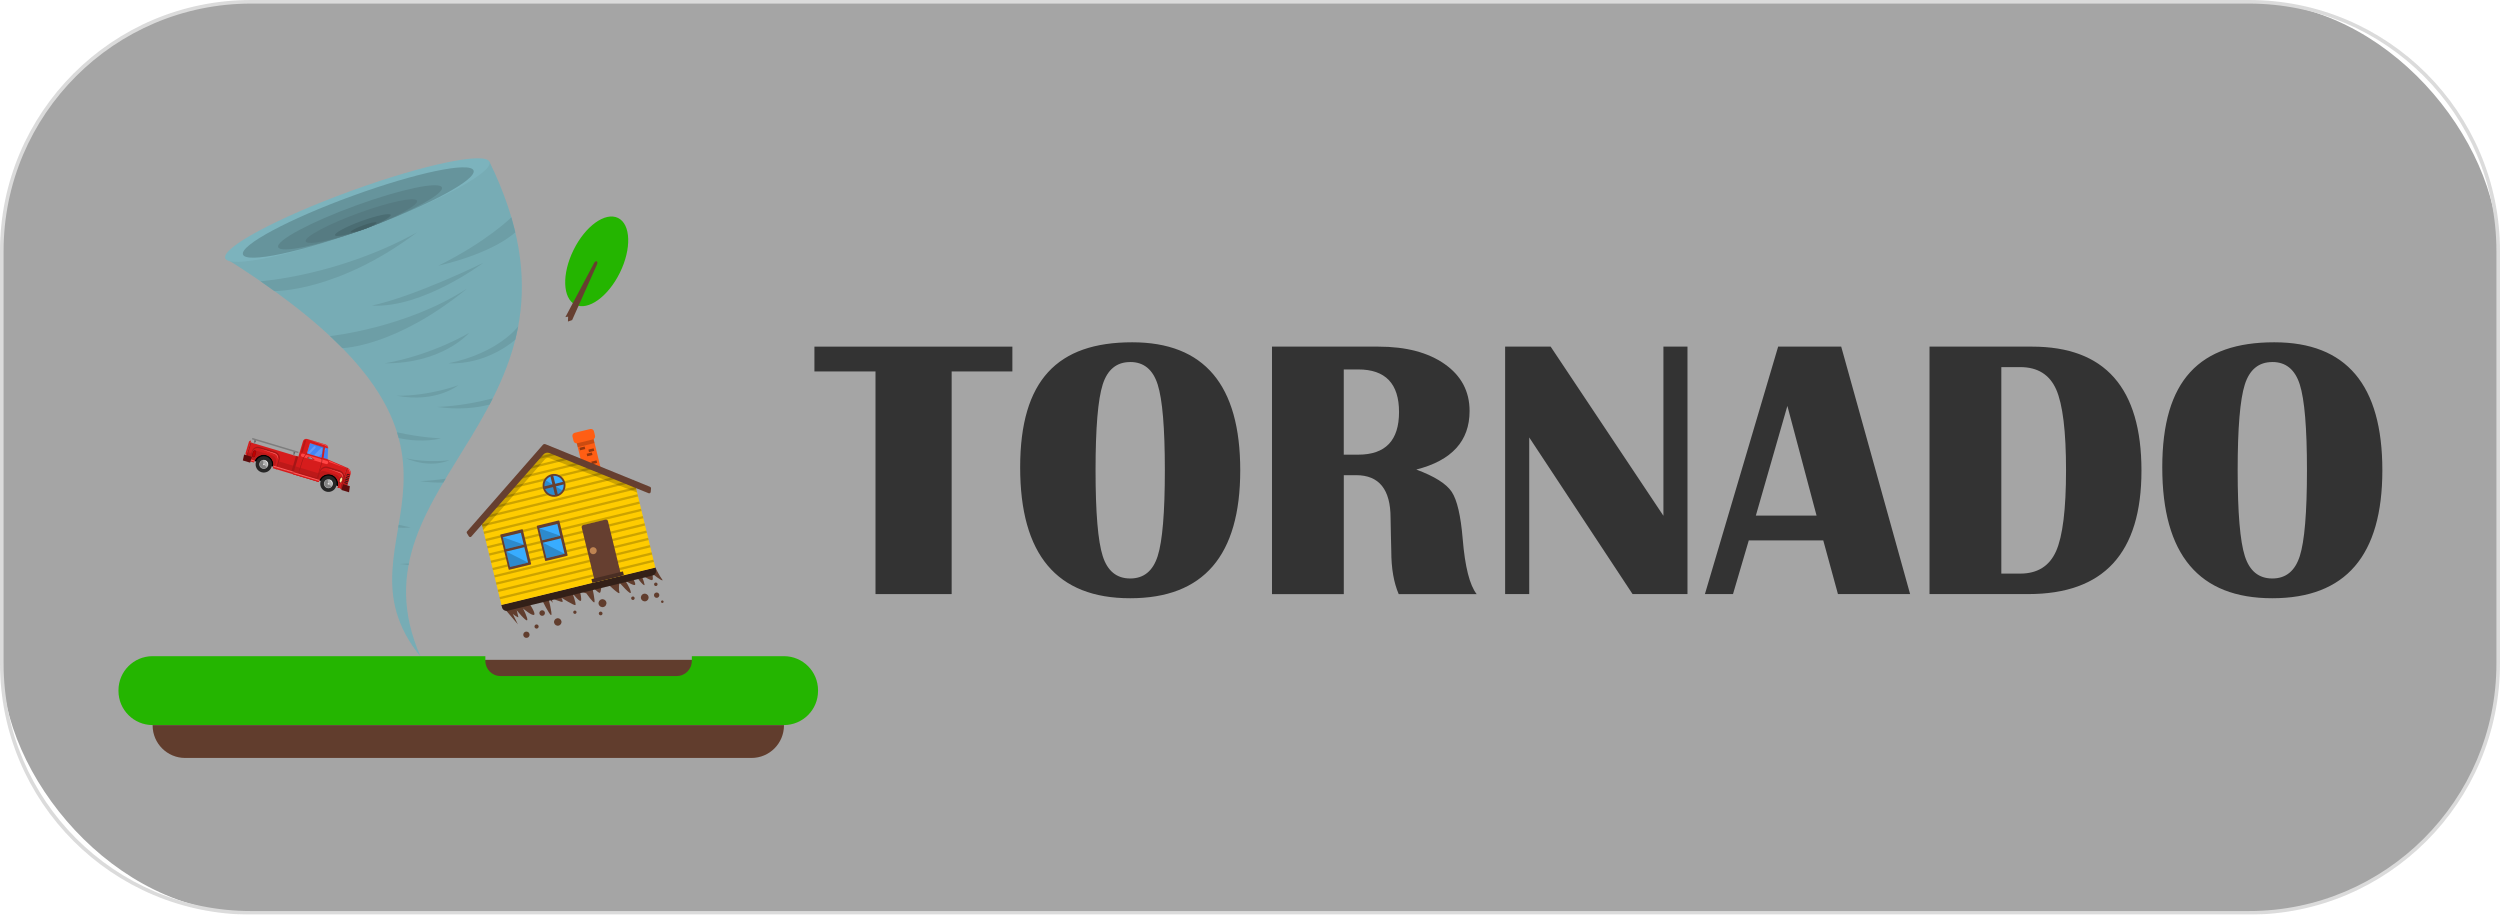 <?xml version="1.0" encoding="UTF-8"?>
<svg id="Layer_2" data-name="Layer 2" xmlns="http://www.w3.org/2000/svg" viewBox="0 0 697 255">
  <defs>
    <style>
      .cls-1 {
        fill: #ff5e14;
      }

      .cls-1, .cls-2, .cls-3, .cls-4, .cls-5, .cls-6, .cls-7, .cls-8, .cls-9, .cls-10, .cls-11, .cls-12, .cls-13, .cls-14, .cls-15, .cls-16, .cls-17, .cls-18, .cls-19, .cls-20, .cls-21, .cls-22, .cls-23, .cls-24, .cls-25, .cls-26, .cls-27, .cls-28, .cls-29, .cls-30, .cls-31, .cls-32, .cls-33, .cls-34, .cls-35, .cls-36, .cls-37, .cls-38, .cls-39, .cls-40, .cls-41, .cls-42, .cls-43, .cls-44, .cls-45, .cls-46 {
        stroke-width: 0px;
      }

      .cls-2 {
        fill: #ffe49c;
      }

      .cls-3 {
        fill: #6b0e0e;
      }

      .cls-4 {
        fill: #7d7d7d;
      }

      .cls-5 {
        fill: #b2b2b2;
      }

      .cls-6 {
        fill: #24b500;
      }

      .cls-7 {
        fill: #262626;
      }

      .cls-8 {
        fill: #3970cf;
      }

      .cls-9 {
        fill: #6298f5;
      }

      .cls-10 {
        fill: #77acb5;
      }

      .cls-11 {
        fill: #4b6d73;
      }

      .cls-12 {
        fill: #332018;
      }

      .cls-13 {
        fill: #5e5e5e;
      }

      .cls-14 {
        fill: #171717;
      }

      .cls-15 {
        fill: #436166;
      }

      .cls-17 {
        fill: #5c858c;
      }

      .cls-18 {
        fill: #bf0000;
      }

      .cls-19 {
        fill: #6d9ea6;
      }

      .cls-20 {
        fill: #1c3b5c;
      }

      .cls-21 {
        fill: #613d2d;
      }

      .cls-22 {
        opacity: .2;
      }

      .cls-23 {
        fill: gray;
      }

      .cls-24 {
        fill: #333;
      }

      .cls-25 {
        fill: #d61c1c;
      }

      .cls-26 {
        fill: #ccc;
      }

      .cls-27 {
        fill: #94360c;
      }

      .cls-28 {
        fill: #567b82;
      }

      .cls-29 {
        fill: #fff;
      }

      .cls-30 {
        fill: #38acff;
      }

      .cls-31 {
        fill: #a61616;
      }

      .cls-32 {
        fill: #dedede;
      }

      .cls-33 {
        fill: #ff5e5e;
      }

      .cls-34 {
        fill: #bf8452;
      }

      .cls-35 {
        fill: #66949c;
      }

      .cls-36 {
        fill: #5c0c0c;
      }

      .cls-37 {
        fill: #4385f5;
      }

      .cls-38 {
        fill: #ff4545;
      }

      .cls-39 {
        fill: #b81818;
      }

      .cls-40 {
        fill: #4a2e23;
      }

      .cls-41 {
        fill: #ff7373;
      }

      .cls-42 {
        fill: #828282;
      }

      .cls-43 {
        fill: #663f30;
      }

      .cls-44 {
        fill: #7cb3bd;
      }

      .cls-45 {
        fill: #fc0;
      }

      .cls-47 {
        opacity: .71;
      }

      .cls-46 {
        fill: #bd1919;
      }
    </style>
  </defs>
  <g id="fire_dark" data-name="fire dark">
    <g class="cls-47">
      <rect class="cls-23" x=".5" y=".5" width="696" height="254" rx="69.5" ry="69.5"/>
      <path class="cls-26" d="m627,1c38.05,0,69,30.95,69,69v115c0,38.05-30.95,69-69,69H70C31.95,254,1,223.05,1,185v-115C1,31.95,31.95,1,70,1h557m0-1H70C31.34,0,0,31.34,0,70v115c0,38.66,31.34,70,70,70h557c38.66,0,70-31.34,70-70v-115c0-38.66-31.34-70-70-70h0Z"/>
    </g>
    <g>
      <path class="cls-24" d="m282.25,96.64v6.92h-16.93v62.07h-21.23v-62.07h-17.03v-6.92h55.19Z"/>
      <path class="cls-24" d="m315.66,95.43c20.08,0,30.12,11.89,30.12,35.68s-10.23,35.68-30.68,35.68-30.68-12.16-30.68-36.49,10.41-34.87,31.23-34.87Zm-.56,5.51c-3.77,0-6.33,2.08-7.66,6.24-1.33,4.16-2,12.14-2,23.93s.67,19.77,2,23.93c1.33,4.16,3.88,6.24,7.66,6.24s6.33-2.08,7.66-6.24c1.33-4.16,2-12.14,2-23.93s-.67-19.73-2-23.91c-1.33-4.18-3.88-6.27-7.66-6.27Z"/>
      <path class="cls-24" d="m354.63,165.63v-68.99h29.67c7.72,0,13.88,1.63,18.5,4.88,4.62,3.25,6.92,7.61,6.92,13.07,0,8.36-4.95,13.8-14.86,16.32,5.09,1.89,8.38,3.96,9.88,6.22,1.5,2.26,2.52,6.64,3.06,13.14.64,7.75,1.94,12.87,3.89,15.37h-21.73c-1.38-3.2-2.07-7.19-2.07-11.98l-.1-4.09-.1-5.16c0-7.95-3.2-11.93-9.6-11.93h-3.44v33.16h-20.01Zm20.01-38.87h4.04c7.58,0,11.37-3.96,11.37-11.88s-3.79-11.88-11.37-11.88h-4.04v23.75Z"/>
      <path class="cls-24" d="m470.47,96.64v68.99h-15.31l-28.81-43.67v43.67h-6.72v-68.99h12.69l31.44,47.16v-47.16h6.72Z"/>
      <path class="cls-24" d="m513.33,96.64l19.21,68.99h-20.12l-4.09-14.96h-20.77l-4.4,14.96h-7.83l20.42-68.99h17.59Zm-23.8,47.11h16.93l-8.14-30.58-8.79,30.58Z"/>
      <path class="cls-24" d="m537.95,165.63v-68.99h28.61c20.32,0,30.48,11.52,30.48,34.57s-10.53,34.42-31.59,34.42h-27.5Zm20.01-5.71h5.26c4.82,0,8.15-2.08,10.01-6.24,1.85-4.16,2.78-11.68,2.78-22.57s-.92-18.4-2.75-22.54c-1.84-4.14-5.18-6.22-10.03-6.22h-5.26v57.57Z"/>
      <path class="cls-24" d="m634.08,95.43c20.08,0,30.12,11.89,30.12,35.68s-10.23,35.68-30.68,35.68-30.68-12.16-30.68-36.49,10.41-34.87,31.23-34.87Zm-.56,5.51c-3.77,0-6.33,2.08-7.66,6.24-1.33,4.16-2,12.14-2,23.93s.67,19.77,2,23.93c1.33,4.16,3.88,6.24,7.66,6.24s6.33-2.08,7.66-6.24c1.33-4.16,2-12.14,2-23.93s-.67-19.73-2-23.91c-1.33-4.18-3.88-6.27-7.66-6.27Z"/>
    </g>
    <g>
      <g>
        <path class="cls-21" d="m139.8,168.67l4.59,5.41-1.42-2.91s1.65,1.27,1.54.83c-.11-.44-.45-1.86-.45-1.86,0,0,2.56,3.18,2.91,2.78.35-.4-1.16-3.29-1.16-3.29,0,0,2.54,2.18,3.11,1.77.57-.41-1.59-3.53-1.59-3.53l3.64-.88s2.28,4.65,2.7,4.49c.42-.16-.84-4.94-.84-4.94l1.27,1.53-.31-1.27s2.79,1.13,3.02,1.01c.23-.12-.28-1.16-.28-1.16,0,0,3.57,2.27,3.89,2.03.32-.25-.8-3.29-.8-3.29,0,0,1.84,2.4,2.28,2.13.43-.27-.22-2.63-.22-2.63l1.8.54s1.89,2.71,2.22,2.5-.62-4.37-.62-4.37c0,0,1.78,1.85,2.16,1.72s.44-2.35.44-2.35l1.53-.37s3.8,3.77,3.49,2.6c-.31-1.17-.02-2.77-.02-2.77,0,0,3.37,3.95,3.19,2.71-.19-1.24-1.55-3.2-1.55-3.2,0,0,2.43,1.53,2.74,1.15s-.85-2.21-.85-2.21l1.1-.27s2.04,2.92,2.41,2.53c-.17-1.15-.98-2.88-.98-2.88,0,0,2.75,1.81,3.13,1.48.38-.33-.08-1.81-.08-1.81,0,0,2.73,2.22,2.96,1.87-1.03-1.38-2.03-3.53-2.03-3.53l-42.91,10.43Z"/>
        <path class="cls-12" d="m181.92,160.46l-40.39,9.82c-.7.17-1.4-.26-1.57-.95l-.16-.66,42.91-10.43.16.66c.17.7-.26,1.4-.95,1.57Z"/>
        <g>
          <rect class="cls-1" x="162.07" y="121.88" width="4.83" height="13.25" transform="translate(-25.7 42.5) rotate(-13.67)"/>
          <rect class="cls-27" x="164.1" y="125.17" width="1.5" height=".72" transform="translate(-24.99 42.51) rotate(-13.67)"/>
          <rect class="cls-27" x="163.61" y="126.33" width="1.5" height=".72" transform="translate(-25.26 42.39) rotate(-13.66)"/>
          <rect class="cls-27" x="164.92" y="128.52" width="1.5" height=".72" transform="translate(-25.75 42.77) rotate(-13.66)"/>
          <rect class="cls-27" x="161.6" y="124.67" width="1.5" height=".72" transform="translate(-24.93 41.87) rotate(-13.66)"/>
          <rect class="cls-22" x="160.81" y="122.58" width="4.83" height="1.54" transform="translate(-24.52 42.04) rotate(-13.66)"/>
          <path class="cls-1" d="m165.26,122.52l-4.31,1.05c-.46.11-.93-.16-1.04-.62l-.31-1.26c-.11-.45.18-.91.64-1.03l4.31-1.05c.46-.11.93.16,1.04.62l.31,1.26c.11.45-.18.91-.64,1.03Z"/>
        </g>
        <polygon class="cls-45" points="182.71 158.24 139.8 168.67 134.12 145.29 151.98 125.29 177.03 134.85 182.71 158.24"/>
        <rect class="cls-22" x="138.71" y="161.21" width="44.16" height=".65" transform="translate(-33.61 42.56) rotate(-13.66)"/>
        <rect class="cls-22" x="138.22" y="159.18" width="44.16" height=".65" transform="translate(-33.14 42.38) rotate(-13.66)"/>
        <rect class="cls-22" x="137.73" y="157.16" width="44.16" height=".65" transform="translate(-32.68 42.21) rotate(-13.66)"/>
        <rect class="cls-22" x="137.23" y="155.13" width="44.16" height=".65" transform="translate(-32.21 42.03) rotate(-13.66)"/>
        <rect class="cls-22" x="136.74" y="153.11" width="44.16" height=".65" transform="translate(-31.75 41.86) rotate(-13.66)"/>
        <rect class="cls-22" x="136.25" y="151.08" width="44.16" height=".65" transform="translate(-31.29 41.69) rotate(-13.66)"/>
        <rect class="cls-22" x="135.76" y="149.06" width="44.16" height=".65" transform="translate(-30.82 41.51) rotate(-13.66)"/>
        <rect class="cls-22" x="135.26" y="147.03" width="44.16" height=".65" transform="translate(-30.36 41.34) rotate(-13.66)"/>
        <rect class="cls-22" x="134.77" y="145.01" width="44.16" height=".65" transform="translate(-29.89 41.17) rotate(-13.66)"/>
        <rect class="cls-22" x="134.28" y="142.98" width="44.16" height=".65" transform="translate(-29.43 40.99) rotate(-13.66)"/>
        <rect class="cls-22" x="133.79" y="140.96" width="44.16" height=".65" transform="translate(-28.96 40.82) rotate(-13.66)"/>
        <rect class="cls-22" x="133.3" y="138.93" width="44.16" height=".65" transform="translate(-28.5 40.65) rotate(-13.66)"/>
        <rect class="cls-22" x="136.73" y="136.93" width="36.08" height=".65" transform="translate(-28.05 40.45) rotate(-13.66)"/>
        <rect class="cls-22" x="139.1" y="134.87" width="30.67" height=".65" transform="translate(-27.57 40.31) rotate(-13.66)"/>
        <rect class="cls-22" x="141.84" y="132.86" width="24.05" height=".65" transform="translate(-27.11 40.12) rotate(-13.66)"/>
        <rect class="cls-22" x="144.17" y="130.81" width="18.62" height=".65" transform="translate(-26.64 39.97) rotate(-13.66)"/>
        <rect class="cls-22" x="146.93" y="128.76" width="12.34" height=".65" transform="translate(-26.16 39.82) rotate(-13.66)"/>
        <rect class="cls-22" x="149.07" y="126.79" width="6.6" height=".65" transform="translate(-25.72 39.59) rotate(-13.66)"/>
        <g>
          <path class="cls-43" d="m164.41,145.38h6.42c.31,0,.56.25.56.56v15.09c0,.31-.25.56-.56.56h-6.42c-.31,0-.56-.25-.56-.56v-15.08c0-.31.25-.56.56-.56Z" transform="translate(-31.51 43.94) rotate(-13.66)"/>
          <rect class="cls-40" x="164.9" y="160.35" width="9.04" height="1.1" transform="translate(-33.21 44.58) rotate(-13.66)"/>
          <path class="cls-34" d="m166.34,153.3c.13.53-.2,1.06-.72,1.19-.53.13-1.06-.2-1.19-.72-.13-.53.2-1.06.72-1.19.53-.13,1.06.2,1.19.72Z"/>
        </g>
        <g>
          <g>
            <path class="cls-43" d="m140.71,148.14h6.13c.09,0,.16.07.16.16v9.81c0,.09-.07.16-.16.16h-6.13c-.09,0-.16-.07-.16-.16v-9.81c0-.09.07-.16.16-.16Z" transform="translate(-32.13 38.31) rotate(-13.67)"/>
            <rect class="cls-30" x="141.6" y="153.1" width="5.19" height="4.43" transform="translate(-32.61 38.45) rotate(-13.66)"/>
            <polygon class="cls-22" points="147.25 156.86 142.2 158.09 141.15 153.78 147.25 156.86"/>
            <rect class="cls-30" x="140.51" y="149.1" width="5.19" height="3.41" transform="translate(-31.57 38.07) rotate(-13.66)"/>
            <polygon class="cls-22" points="146.03 151.85 140.98 153.08 140.18 149.76 146.03 151.85"/>
          </g>
          <g>
            <rect class="cls-43" x="150.73" y="145.67" width="6.46" height="10.14" rx=".17" ry=".17" transform="translate(-31.25 40.64) rotate(-13.66)"/>
            <rect class="cls-30" x="151.78" y="150.63" width="5.19" height="4.43" transform="translate(-31.74 40.79) rotate(-13.66)"/>
            <polygon class="cls-22" points="157.42 154.39 152.38 155.61 151.33 151.3 157.42 154.39"/>
            <rect class="cls-30" x="150.68" y="146.63" width="5.19" height="3.41" transform="translate(-30.7 40.41) rotate(-13.66)"/>
            <polygon class="cls-22" points="156.21 149.38 151.16 150.61 150.35 147.29 156.21 149.38"/>
          </g>
        </g>
        <path class="cls-22" d="m177.63,137.33l-24.41-9.59c-.46-.18-.99-.05-1.31.32l-17.19,19.71-.6-2.48,17.86-19.99,25.05,9.56.6,2.48Z"/>
        <path class="cls-43" d="m130.23,148.15l21.12-24.13c.18-.21.48-.28.73-.17l29.16,11.88c.17.07.28.25.27.43l-.09.99c-.03.29-.32.47-.59.36l-27.63-11.19c-.6-.25-1.3-.08-1.72.41l-20.07,22.86c-.19.22-.53.19-.69-.06l-.54-.87c-.1-.16-.08-.37.04-.51Z"/>
        <path class="cls-43" d="m157.58,134.57c.42,1.71-.64,3.44-2.35,3.86-1.71.42-3.44-.63-3.86-2.35-.42-1.71.63-3.44,2.35-3.86,1.71-.42,3.44.63,3.86,2.35Z"/>
        <path class="cls-30" d="m157.07,134.69c.35,1.43-.53,2.88-1.96,3.23-1.43.35-2.88-.53-3.23-1.96s.53-2.88,1.96-3.23c1.43-.35,2.88.53,3.23,1.96Z"/>
        <path class="cls-22" d="m156.76,136.71c-.77,1.26-2.41,1.66-3.67.89-1.26-.77-1.66-2.41-.89-3.67l4.56,2.78Z"/>
        <rect class="cls-43" x="154.08" y="132.35" width=".8" height="5.93" transform="translate(-27.6 40.33) rotate(-13.67)"/>
        <rect class="cls-43" x="151.68" y="134.96" width="5.61" height=".75" transform="translate(-27.6 40.33) rotate(-13.67)"/>
        <path class="cls-21" d="m169.05,167.9c.14.59-.22,1.19-.81,1.34s-1.19-.22-1.34-.81.22-1.19.81-1.34,1.19.22,1.34.81Z"/>
        <path class="cls-21" d="m167.97,170.91c.07.28-.1.56-.38.63s-.56-.1-.63-.38.1-.56.38-.63.56.1.63.38Z"/>
        <path class="cls-21" d="m160.73,170.58c.06.25-.09.5-.34.56-.25.06-.5-.09-.56-.34-.06-.25.09-.5.34-.56.25-.06.5.09.56.34Z"/>
        <path class="cls-21" d="m156.52,173.16c.14.56-.21,1.12-.77,1.26-.56.14-1.12-.21-1.26-.77s.21-1.12.77-1.26,1.12.21,1.26.77Z"/>
        <path class="cls-21" d="m176.93,166.67c.06.26-.1.53-.36.59s-.53-.1-.59-.36.1-.53.36-.59.53.1.59.36Z"/>
        <path class="cls-21" d="m180.8,166.33c.14.58-.21,1.16-.79,1.3-.58.14-1.16-.21-1.3-.79-.14-.58.21-1.16.79-1.3.58-.14,1.16.21,1.3.79Z"/>
        <path class="cls-21" d="m183.8,165.76c.1.4-.15.8-.55.9-.4.1-.8-.15-.9-.55s.15-.8.55-.9.8.15.9.55Z"/>
        <path class="cls-21" d="m185,167.67c.05.19-.07.39-.26.43-.19.05-.39-.07-.43-.26-.05-.19.07-.39.26-.43.19-.05.39.07.43.26Z"/>
        <path class="cls-21" d="m183.32,162.79c.06.26-.1.53-.36.59-.26.06-.53-.1-.59-.36s.1-.53.36-.59.53.1.59.36Z"/>
        <path class="cls-21" d="m150.16,174.54c.08.31-.12.63-.43.7-.31.08-.63-.12-.7-.43s.12-.63.43-.7c.31-.08.63.12.7.43Z"/>
        <path class="cls-21" d="m151.91,170.73c.1.42-.16.84-.57.94-.42.1-.84-.16-.94-.57-.1-.42.16-.84.57-.94.42-.1.84.16.94.57Z"/>
        <path class="cls-21" d="m147.62,176.76c.11.47-.17.95-.65,1.06s-.95-.17-1.06-.65c-.11-.47.17-.95.65-1.06s.95.17,1.06.65Z"/>
      </g>
      <g>
        <path class="cls-10" d="m62.78,71.95c87.5,54.88,26.86,77.13,54.49,111.16-21.87-49.76,53.34-68.18,19.19-138.02l-73.68,26.86Z"/>
        <path class="cls-44" d="m136.48,45.14c1.07,2.92-14.56,11.31-34.91,18.72-20.35,7.42-37.7,11.06-38.77,8.14s14.56-11.31,34.91-18.72c20.35-7.42,37.7-11.06,38.77-8.14Z"/>
        <path class="cls-35" d="m132.03,47.53c.93,2.55-12.71,9.87-30.46,16.34-17.75,6.47-32.9,9.65-33.83,7.1-.93-2.55,12.71-9.87,30.46-16.34,17.75-6.47,32.9-9.65,33.83-7.1Z"/>
        <path class="cls-17" d="m123.2,52.27c.66,1.81-9.02,7-21.63,11.6-12.6,4.59-23.36,6.85-24.02,5.04-.66-1.81,9.02-7,21.63-11.6,12.6-4.59,23.36-6.85,24.02-5.04Z"/>
        <path class="cls-28" d="m116.28,55.98c.45,1.23-6.14,4.76-14.71,7.89-8.57,3.13-15.89,4.66-16.34,3.43-.45-1.23,6.14-4.76,14.71-7.89,8.57-3.13,15.89-4.66,16.34-3.43Z"/>
        <path class="cls-11" d="m108.93,59.92c.22.62-3.07,2.38-7.36,3.95-4.29,1.56-7.94,2.33-8.17,1.71-.22-.62,3.07-2.38,7.36-3.95,4.29-1.56,7.94-2.33,8.17-1.71Z"/>
        <path class="cls-15" d="m104.96,62.05c.1.28-1.41,1.1-3.39,1.82-1.97.72-3.66,1.07-3.76.79-.1-.28,1.41-1.1,3.39-1.82,1.97-.72,3.66-1.07,3.76-.79Z"/>
        <path class="cls-19" d="m72.63,78.41s21.68-1.48,43.68-13.66c-22.27,16.75-39.81,16.4-39.81,16.4l-3.87-2.74Z"/>
        <path class="cls-19" d="m142.57,60.59s-6.81,6.78-20.4,13.51c16.02-3.77,21.5-9.35,21.5-9.35l-1.1-4.17Z"/>
        <path class="cls-19" d="m92,93.7s21.29-2.23,38.25-13.27c-20.06,16.42-34.8,16.62-34.8,16.62l-3.45-3.36Z"/>
        <path class="cls-19" d="m144.48,90.98s-5.44,7.44-19.48,10.31c11.08.45,18.68-6.62,18.68-6.62l.81-3.69Z"/>
        <path class="cls-19" d="m103.67,85.2c14.18.8,31.07-11.93,31.07-11.93,0,0-18.83,9.27-31.07,11.93Z"/>
        <path class="cls-19" d="m107.27,101.29c16.16.13,23.52-8.48,23.52-8.48,0,0-10.32,6.19-23.52,8.48Z"/>
        <path class="cls-19" d="m110.62,110.34c11.07,2.07,17.17-2.95,17.17-2.95,0,0-7.84,2.99-17.17,2.95Z"/>
        <path class="cls-19" d="m113.13,127.76c7.24,3.05,12.15.53,12.15.53,0,0-5.79.88-12.15-.53Z"/>
        <path class="cls-19" d="m121.89,113.46c5.93.83,10.81.31,14.62-.67l.89-1.74c-4.23,1.11-9.65,2.17-15.51,2.41Z"/>
        <path class="cls-19" d="m117.05,134.14c2.34.33,4.52.44,6.53.41l.69-1.1c-2.29.34-4.71.59-7.22.7Z"/>
        <path class="cls-19" d="m111.48,157.25c.83.12,1.64.21,2.43.27l.08-.43c-.83.07-1.67.12-2.51.15Z"/>
        <path class="cls-19" d="m111.15,122.13c7.09,1.52,11.79.08,11.79.08,0,0-5.19-.13-12.25-1.68l.46,1.6Z"/>
        <path class="cls-19" d="m111.02,147.11c2.21.14,3.52-.08,3.52-.08,0,0-1.27-.21-3.39-.72l-.13.8Z"/>
      </g>
      <g>
        <rect class="cls-16" x="81.98" y="117.49" width="3.41" height="26.17" transform="translate(-65.42 173.27) rotate(-73.32)"/>
        <polygon class="cls-37" points="91.34 128.17 85.56 126.44 86.43 123.55 90.4 124.64 91.48 125.05 91.34 128.17"/>
        <path class="cls-9" d="m86.27,126.61l-.67-.2,1.89-1.95c.08-.08.2-.11.31-.08h0c.22.07.29.34.13.51l-1.67,1.72Z"/>
        <polygon class="cls-9" points="88.81 127.36 87.48 126.97 89.96 124.46 91.28 124.86 88.81 127.36"/>
        <polygon class="cls-8" points="89.68 127.63 89.93 124.85 86.43 123.55 90.4 124.64 91.48 125.05 90.49 125 89.68 127.63"/>
        <path class="cls-25" d="m91.39,128.11v-.07s-1.18-.36-1.18-.36l.4-2.91.88.26c.08-.48-.2-.95-.67-1.09l-5.2-1.56c-.48-.14-.99.13-1.14.61l-1.3,4.33-13.31-3.99-1.34,4.46,2.43.73c.51-1.32,1.96-2.04,3.33-1.63,1.38.41,2.18,1.81,1.89,3.19l5.66,1.7-.13.43,7.17,2.15c.02-.08.03-.15.06-.22.43-1.45,1.96-2.27,3.41-1.84,1.45.43,2.27,1.96,1.84,3.41-.02.07-.05.15-.08.22l.87.26,1.74-5.81-5.32-2.28Zm-5.82-1.71l.86-2.85,3.75,1.12-.49,2.96-4.11-1.23Z"/>
        <g>
          <path class="cls-46" d="m75.84,126.96l-4.41-1.32c-.54-.16-1.1.14-1.27.68h0s-1.11-.29-1.11-.29l-.53,1.78,2.43.73c.51-1.32,1.96-2.04,3.33-1.63,1.38.41,2.18,1.81,1.89,3.19l.43.13.36-1.19c.27-.88-.24-1.82-1.12-2.08Z"/>
          <path class="cls-46" d="m77.67,128.61l-.53,1.78,4.7,1.41-.13.43,7.17,2.15c.02-.08.03-.15.06-.22.43-1.45,1.96-2.27,3.41-1.84,1.45.43,2.27,1.96,1.84,3.41-.02.07-.05.15-.08.22l.36.11.4-1.32c.31-1.05-.28-2.16-1.33-2.47l-3.15-.94c-.56-.17-1.14.14-1.32.7h0s-11.38-3.4-11.38-3.4Z"/>
        </g>
        <path class="cls-38" d="m90.92,129.37l-6.7-2.01c-.24-.07-.38-.32-.3-.56h0c.07-.25.32-.38.56-.31l6.7,2.01c.24.07.38.32.3.56h0c-.07.25-.32.38-.56.31Z"/>
        <path class="cls-31" d="m85.72,127.54c-.21.68,2.03.61,2.03.61,0,0-1.83-1.29-2.03-.61Z"/>
        <path class="cls-25" d="m96.41,136.64l-1.44-.43,1.74-5.81h.01c.73.22,1.25,1.03,1.03,1.76l-1.34,4.48Z"/>
        <rect class="cls-46" x="94.49" y="134.06" width="3.37" height="1.5" transform="translate(-60.56 188.26) rotate(-73.33)"/>
        <path class="cls-31" d="m76.73,125.94l-4.37-1.31c-.96-.29-1.89.35-2.13,1.13l-.83,2.79.12.04.77-2.58c.22-.72,1.07-1.3,1.96-1.04l4.23,1.27c.89.27,1.38,1.25,1.16,1.97l-.77,2.58.28.08.83-2.79c.23-.78-.29-1.85-1.25-2.14Z"/>
        <path class="cls-31" d="m94.67,131.11l-3.22-.97c-.98-.29-2.01.25-2.3,1.2l-.86,2.86.16.05.78-2.59c.27-.89,1.21-1.4,2.1-1.13l3.23.97c.89.27,1.4,1.21,1.13,2.1l-.78,2.59.15.05.86-2.85c.29-.96-.27-1.97-1.26-2.27Z"/>
        <g>
          <path class="cls-25" d="m76.05,130.54l12.83,3.84c.02-.08.03-.15.06-.22.02-.07.05-.14.07-.21l-12.83-3.84c-.02.07-.03.14-.05.21-.02.07-.05.15-.08.22Z"/>
          <path class="cls-25" d="m70.88,128.75c.02-.07.05-.14.07-.21l-2.43-.73-.13.43,2.43.73c.02-.08.03-.15.06-.22Z"/>
        </g>
        <rect class="cls-31" x="79.85" y="129.14" width="4.65" height=".67" transform="translate(-65.43 171.05) rotate(-73.33)"/>
        <path class="cls-25" d="m70,122.87h0s-1.21,4.05-1.21,4.05c-.26-.08-.4-.39-.32-.64l.92-3.08c.08-.26.35-.4.6-.33Z"/>
        <rect class="cls-31" x="66.98" y="125.5" width="4.65" height=".23" transform="translate(-70.92 155.95) rotate(-73.32)"/>
        <rect class="cls-31" x="92.91" y="133.23" width="6.06" height=".21" transform="translate(-59.32 186.96) rotate(-73.32)"/>
        <polygon class="cls-36" points="97.32 137.25 95.15 136.6 95.64 134.99 97.54 135.55 97.32 137.25"/>
        <polygon class="cls-36" points="67.7 128.38 69.74 128.99 70.23 127.37 68.06 126.72 67.7 128.38"/>
        <polygon class="cls-33" points="81.92 131.53 76.22 129.82 76.17 130.11 81.83 131.8 81.92 131.53"/>
        <polygon class="cls-33" points="89.06 133.82 81.88 131.66 81.79 131.94 88.96 134.08 89.06 133.82"/>
        <polygon class="cls-33" points="71.01 128.41 70.01 128.11 69.93 128.38 70.91 128.68 71.01 128.41"/>
        <path class="cls-31" d="m89.48,130.09c.23-.77.48-1.53.33-2.33l-.03-.14-.16.03.03.14c.14.77-.11,1.5-.33,2.25l-.91,3.03h0s-.03.12-.11.16c-.02.01-.05.02-.08,0l-4.7-1.41s-.05-.03-.07-.05c-.03-.06-.01-.16,0-.19h0s.91-3.03.91-3.03c.22-.75.63-1.44,1.17-2l.1-.1-.12-.11-.1.1c-.56.58-.98,1.29-1.21,2.06l-.91,3.03h0s-.06.19.01.32c.03.06.09.11.17.13l4.7,1.41c.07.02.15.02.21-.02.13-.07.17-.24.18-.26h0l.92-3.03Z"/>
        <path class="cls-3" d="m95.39,133.92c-.15.5-.44.86-.64.8-.2-.06-.25-.52-.1-1.02.15-.5.44-.86.64-.8.2.06.25.52.1,1.02Z"/>
        <path class="cls-2" d="m95.35,133.91c-.12.39-.34.67-.5.62-.16-.05-.19-.4-.08-.79.12-.39.34-.67.5-.62.16.05.19.4.08.79Z"/>
        <path class="cls-3" d="m70.57,127.47h0c-.23-.07-.35-.31-.29-.53l.32-1.07c.07-.23.3-.35.53-.29h0c.23.07.35.31.29.53l-.32,1.07c-.07.23-.3.35-.53.29Z"/>
        <path class="cls-18" d="m70.61,127.36h0c-.2-.06-.31-.27-.25-.47l.28-.93c.06-.2.27-.31.46-.25h0c.2.06.31.27.25.47l-.28.93c-.06.2-.27.31-.46.25Z"/>
        <path class="cls-42" d="m85.87,127.58c-.15.5,1.49.45,1.49.45,0,0-1.35-.95-1.49-.45Z"/>
        <path class="cls-20" d="m86.13,127.66s-.05.06-.09.05c-.04-.01-.06-.05-.05-.09.01-.04.05-.06.09-.05.04.01.06.05.05.09Z"/>
        <path class="cls-14" d="m96.78,132.32l.73.22.06-.2-.73-.22c-.07-.02-.14,0-.16.06h0c-.02.06.03.12.1.14Z"/>
        <path class="cls-14" d="m96.64,132.79l.73.22.06-.2-.73-.22c-.07-.02-.14,0-.16.06h0c-.02.06.03.12.1.14Z"/>
        <path class="cls-14" d="m96.5,133.26l.73.22.06-.2-.73-.22c-.07-.02-.14,0-.16.06h0c-.02.06.03.12.1.14Z"/>
        <path class="cls-14" d="m96.36,133.73l.73.22.06-.2-.73-.22c-.07-.02-.14,0-.16.06h0c-.02.06.03.12.1.14Z"/>
        <path class="cls-14" d="m96.22,134.2l.73.22.06-.2-.73-.22c-.07-.02-.14,0-.16.06h0c-.02.06.03.12.1.14Z"/>
        <path class="cls-14" d="m96.08,134.67l.73.22.06-.2-.73-.22c-.07-.02-.14,0-.16.06h0c-.02.06.03.12.1.14Z"/>
        <rect class="cls-4" x="70.56" y="123.02" width=".94" height=".4" transform="translate(-67.38 155.93) rotate(-73.33)"/>
        <rect class="cls-13" x="70.91" y="122.76" width=".39" height=".4" transform="translate(-67.07 155.82) rotate(-73.33)"/>
        <rect class="cls-4" x="81.51" y="126.3" width=".94" height=".4" transform="translate(-62.71 168.76) rotate(-73.33)"/>
        <rect class="cls-4" x="76.53" y="117.5" width=".42" height="13.44" transform="translate(-64.27 162.08) rotate(-73.32)"/>
        <rect class="cls-13" x="81.87" y="126.04" width=".39" height=".4" transform="translate(-62.41 168.65) rotate(-73.33)"/>
        <path class="cls-7" d="m93.75,135.52c-.36,1.21-1.63,1.89-2.84,1.53-1.21-.36-1.89-1.63-1.53-2.84.36-1.21,1.63-1.89,2.84-1.53,1.21.36,1.89,1.63,1.53,2.84Z"/>
        <path class="cls-5" d="m92.76,135.22c-.2.66-.9,1.04-1.56.84-.66-.2-1.04-.9-.84-1.56.2-.66.9-1.04,1.56-.84.66.2,1.04.9.84,1.56Z"/>
        <path class="cls-42" d="m92.13,135.85c-.55.3-1.24.09-1.54-.46-.3-.55-.09-1.24.46-1.54s.24.45.54,1,1.09.7.54,1Z"/>
        <path class="cls-32" d="m91.8,134.94c-.04.13-.18.2-.3.16-.13-.04-.2-.18-.16-.3.04-.13.18-.2.3-.16.13.04.2.18.16.3Z"/>
        <path class="cls-29" d="m91.62,133.71c1.48.17,1,1.67,1,1.67,0,0,.17-1.33-1-1.67Z"/>
        <path class="cls-7" d="m75.73,130.12c-.36,1.21-1.63,1.89-2.84,1.53s-1.89-1.63-1.53-2.84,1.63-1.89,2.84-1.53c1.21.36,1.89,1.63,1.53,2.84Z"/>
        <path class="cls-5" d="m74.74,129.82c-.2.66-.89,1.04-1.56.84-.66-.2-1.04-.89-.84-1.56.2-.66.89-1.04,1.56-.84.66.2,1.04.89.84,1.56Z"/>
        <path class="cls-42" d="m74.1,130.45c-.55.3-1.24.09-1.54-.46s-.09-1.24.46-1.54c.55-.3.24.45.54,1,.3.55,1.09.7.54,1Z"/>
        <path class="cls-32" d="m73.78,129.54c-.04.13-.18.2-.3.16-.13-.04-.2-.18-.16-.3.04-.13.18-.2.3-.16.13.04.2.18.16.3Z"/>
        <path class="cls-29" d="m73.6,128.31c1.48.17,1,1.67,1,1.67,0,0,.17-1.33-1-1.67Z"/>
        <polygon class="cls-38" points="91.63 128.36 91.76 128.8 96.51 130.56 91.63 128.36"/>
        <path class="cls-41" d="m96.97,130.7c.81.29.68,1.37.68,1.37,0,0-.15-.9-.68-1.37Z"/>
        <path class="cls-41" d="m95.67,133.36l-.08-.61c-.02-.16-.07-.32-.15-.46-.17-.28-.44-.5-.76-.61l-3.28-1.01,3.29,1.18c.08.03.15.07.22.11.29.18.49.48.58.81l.17.6Z"/>
        <path class="cls-41" d="m77.56,128.05l-.08-.61c-.02-.16-.07-.32-.15-.46-.17-.28-.44-.5-.76-.61l-4.16-1.27,4.17,1.44c.08.03.15.07.22.11.29.18.49.48.58.81l.17.6Z"/>
        <path class="cls-41" d="m91.44,124.9l-.1-.27c-.1-.28-.34-.5-.63-.59l-4.61-1.38,4.61,1.53c.2.07.38.2.49.37l.23.33Z"/>
        <path class="cls-39" d="m84.09,126.23h0c-.14-.04-.21-.19-.17-.32l.91-3.04c.04-.14.18-.21.32-.17h0c.14.04.21.19.17.32l-.91,3.04c-.04.14-.18.21-.32.17Z"/>
        <path class="cls-29" d="m86.17,127.5c.3.14.99.47.99.47,0,0-.56-.45-.99-.47Z"/>
      </g>
      <g>
        <path class="cls-6" d="m172.82,76.04c-3.29,6.68-8.85,10.67-12.42,8.91-3.56-1.76-3.79-8.59-.49-15.27,3.29-6.68,8.85-10.66,12.41-8.91,3.57,1.76,3.79,8.6.5,15.27Z"/>
        <path class="cls-43" d="m165.62,73.36l-7.99,15.05.76-.13-.05,1.37,1.18-.43,6.91-15.45c.42-.96-.31-1.32-.82-.41Z"/>
      </g>
      <g>
        <rect class="cls-21" x="132.8" y="183.96" width="62.52" height="6.6"/>
        <path class="cls-6" d="m218.57,182.94h-25.69v1.33c0,2.32-1.88,4.21-4.21,4.21h-49.14c-2.32,0-4.21-1.88-4.21-4.21v-1.33H42.54c-5.25,0-9.51,4.26-9.51,9.51v.19c0,5.25,4.26,9.51,9.51,9.51h176.02c5.25,0,9.51-4.26,9.51-9.51v-.19c0-5.25-4.26-9.51-9.51-9.51Z"/>
        <path class="cls-21" d="m209.49,211.32H51.62c-5.01,0-9.07-4.06-9.07-9.07v-.09h176.02v.09c0,5.01-4.06,9.07-9.07,9.07Z"/>
      </g>
    </g>
  </g>
</svg>